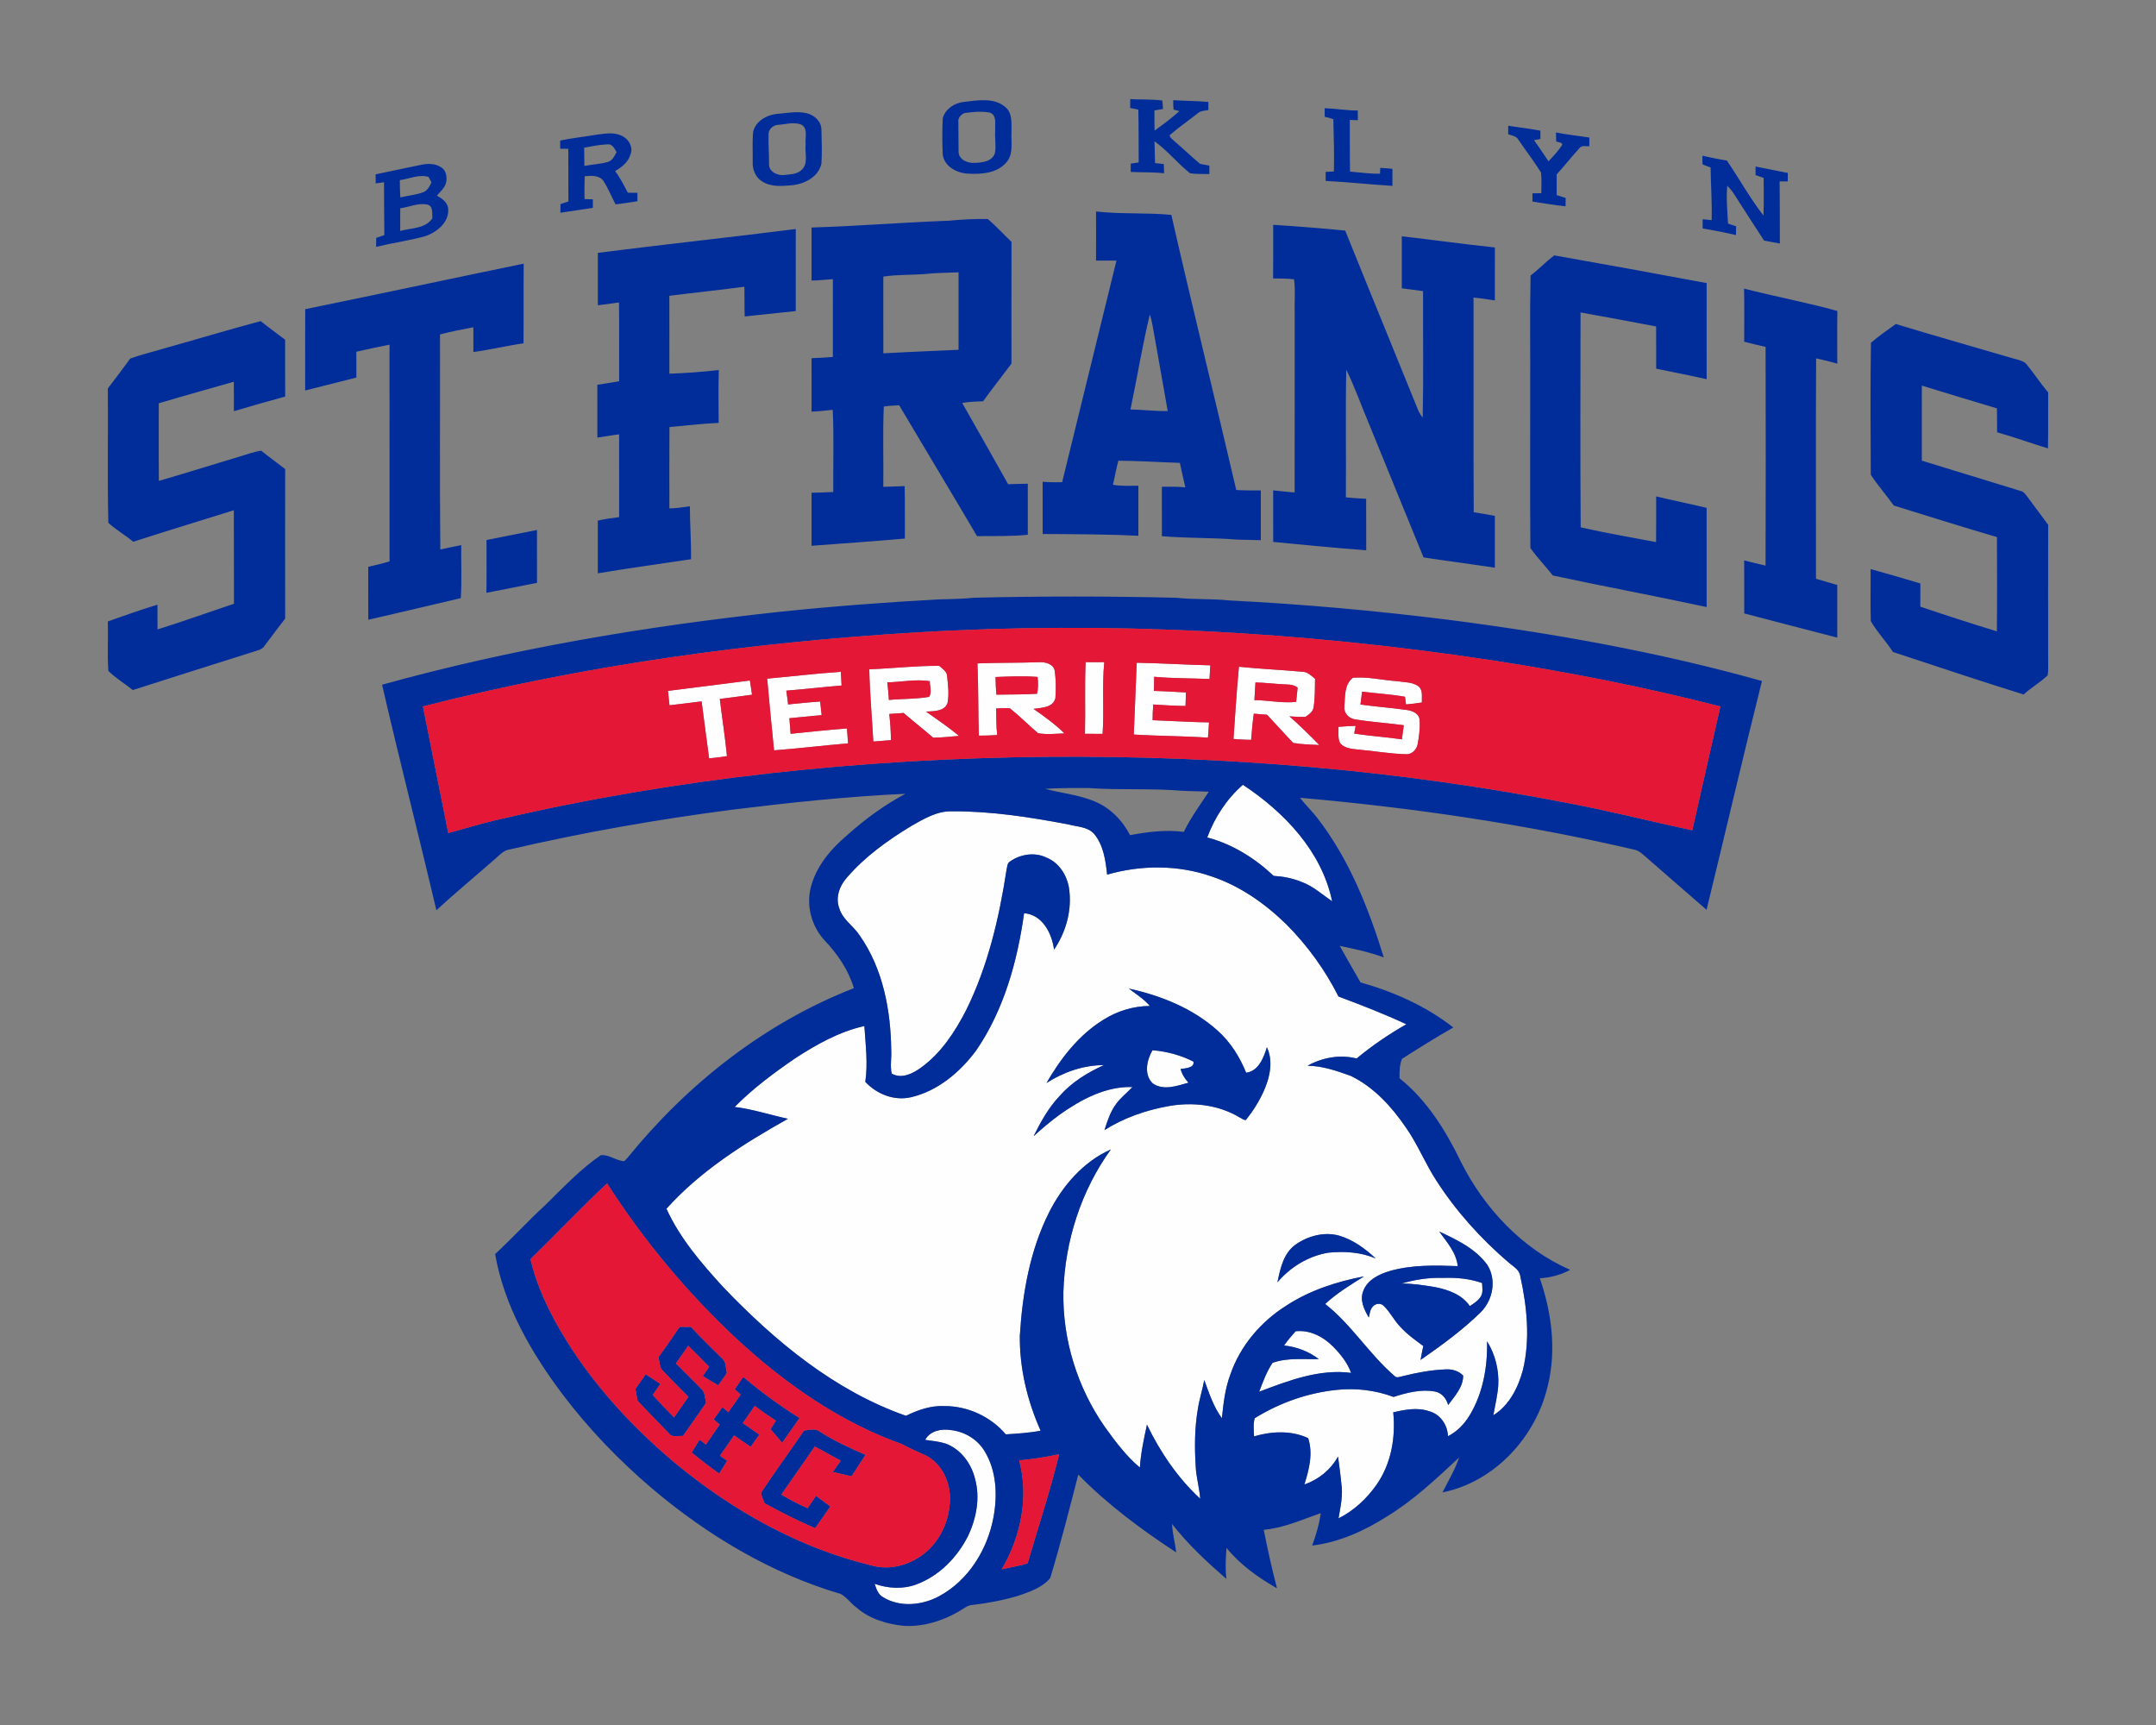 <?xml version="1.0" encoding="UTF-8"?>
<!DOCTYPE svg PUBLIC "-//W3C//DTD SVG 1.1//EN" "http://www.w3.org/Graphics/SVG/1.1/DTD/svg11.dtd">
<!-- Creator: CorelDRAW -->
<svg xmlns="http://www.w3.org/2000/svg" xml:space="preserve" width="2000px" height="1600px" version="1.1" style="shape-rendering:geometricPrecision; text-rendering:geometricPrecision; image-rendering:optimizeQuality; fill-rule:evenodd; clip-rule:evenodd"
viewBox="0 0 2000 1600"
 xmlns:xlink="http://www.w3.org/1999/xlink">
 <rect x="0" y="0" width="2000" height="1600" fill="#808080" stroke="none"/>
 <defs>
  <style type="text/css">
   <![CDATA[
    .fil1 {fill:#002D9A;fill-rule:nonzero}
    .fil2 {fill:#E41736;fill-rule:nonzero}
    .fil0 {fill:#FEFEFE;fill-rule:nonzero}
   ]]>
  </style>
 </defs>
 <g id="Capa_x0020_1">
  <g id="St_x0020_Francis_x0020_Terriers.cdr">
   <path class="fil0" d="M845.48 766.04c11.66,-6.57 23.94,-13.99 37.82,-13.53 36.1,-0.2 71.95,5.4 107.35,12.08 8.15,2.3 18.04,2.04 24.16,8.72 8.86,10.48 10.79,24.77 12.22,37.95 31.43,-9.09 65.75,-9.16 96.79,1.62 26.42,8.79 49.68,25.18 69.49,44.48 19.48,19.61 35.91,42.26 48.36,66.95 21.2,7.93 42.39,16.1 62.91,25.72 -16.21,9.33 -31.74,19.79 -46.12,31.78 -15.34,-3.94 -31.81,-0.93 -45.54,6.72 13.89,0.09 27.17,4.76 40.09,9.37 21.37,10.35 37.93,28.51 51.13,47.87 10.89,15.48 17.88,33.22 28.16,49.06 18.31,28.53 41.26,53.97 66.98,76.02 4.18,3.77 10.37,6.67 11.03,12.97 6.22,28.41 9.31,58.32 2.42,86.91 -4.42,16.28 -12.63,32.84 -27.44,41.98 1.63,-9.29 3.96,-18.49 4.59,-27.92 0.73,-14.23 -2.85,-28.62 -10.43,-40.72 0.59,23.77 -3.78,48.37 -16.27,68.92 -4.86,7.97 -11.56,14.9 -19.97,19.13 -0.37,-10.39 -7.16,-20.49 -17.46,-23.14 -10.87,-3.83 -22.43,-1.43 -33.32,0.96 2.35,23.32 -1.87,47.77 -15.5,67.23 -9.07,12.91 -21.04,24.11 -35.25,31.15 1.84,-10.68 4.32,-21.57 2.59,-32.44 -0.77,-8.33 -1.94,-16.61 -3.05,-24.91 -6.7,12.21 -18.1,21.48 -31.22,25.96 4.37,-13.86 8.24,-28.71 3.49,-43.01 -15.61,-7.33 -33.93,-6.39 -50.16,-1.64 -0.2,-5.62 -0.97,-11.36 0.6,-16.83 22.88,-14.21 49.06,-23.48 75.9,-26.27 17.83,-1.91 36.09,0.27 52.91,6.53 12.32,-3.93 25.46,-7.4 38.44,-5.01 6.34,1.23 10.61,6.48 12.18,12.54 6,-8.24 13.88,-16.43 13.97,-27.3 -4.34,-4.52 -10.6,-6.21 -16.69,-5.76 -13.29,0.55 -26.47,3.01 -39.34,6.25 -2.54,0.41 -5.57,2.17 -7.68,-0.16 -23.5,-20.23 -39.86,-47.59 -64.31,-66.79 10.85,-10.08 23.59,-17.84 36.15,-25.61 -25.41,4.79 -50.51,12.98 -72.28,27.19 -23.63,14.87 -42.72,37.3 -51.83,63.83 -4.92,12.98 -6.42,26.83 -7.87,40.52 -7.8,-10.56 -11.84,-23.22 -16.36,-35.4 -1.63,9 -4.53,17.7 -5.91,26.75 -3.05,17.59 -3.14,35.56 -2.02,53.34 0.46,10.11 3.43,19.92 4.17,30.01 -20.86,-19.24 -37.05,-43.21 -49.39,-68.66 -2.86,13.13 -5.69,26.29 -6.57,39.75 -12.78,-10.72 -22.91,-24.35 -32.61,-37.84 -25.37,-36.37 -39.14,-80.65 -38.35,-125.02 1.4,-47.04 16.41,-94 44.06,-132.22 -25.72,11.49 -44.9,33.76 -57.39,58.54 -17.77,35.34 -24.65,75.05 -27.06,114.19 -0.33,30.39 6.94,60.48 19.26,88.16 -10.65,2.1 -21.5,2.7 -32.29,3.4 -13.96,-16.47 -35.27,-26.27 -56.84,-26.23 -12.5,-0.65 -24.69,3.58 -35.75,9.03 -66.25,-23.19 -121.48,-69.16 -169.41,-119.22 -20.25,-22.13 -40.24,-45.31 -52.8,-72.85 31.5,-35.09 71.93,-60.55 112.72,-83.43 -16.5,-3.54 -32.62,-8.94 -49.44,-10.99 17,-17.17 36.54,-31.71 56.44,-45.31 19.73,-12.78 40.74,-24.57 63.89,-29.74 1.1,17.24 3.41,34.57 0.86,51.79 10.7,11.42 26.86,17.88 42.44,14.24 24.84,-5.76 45.5,-23.27 60.41,-43.36 25.77,-37.6 38.22,-82.6 44.46,-127.3 17,1.23 25.83,18.76 27.81,33.8 10.43,-15.5 16.12,-34.35 14.32,-53.06 -0.86,-13.4 -8.37,-27.06 -21.22,-32.25 -11.18,-5.55 -24.99,-3.22 -34.77,4.11 -1.93,1.74 -1.76,4.63 -2.41,6.97 -6.84,44.89 -17.38,89.85 -37.69,130.74 -10.26,19.84 -22.98,39.3 -41.27,52.63 -7.76,5.66 -18.19,11.18 -27.59,5.82 -1.58,-6.96 -0.04,-14.23 -0.44,-21.29 -0.35,-37.14 -7.53,-75.83 -29.21,-106.76 -5.69,-8.87 -15.77,-14.65 -18.91,-25.12 -3.8,-9.85 0.06,-20.94 6.87,-28.47 16.76,-19.61 38.07,-34.79 59.99,-48.12zm12.78 569.51c4.24,-8.32 15,-10.54 23.52,-9.14 12.94,1.32 25.28,8.7 31.85,20.06 10.94,18.27 11.79,40.87 7.88,61.32 -5.6,29.58 -23.08,57.87 -49.88,72.5 -15.94,8.78 -36.8,10.92 -52.73,1.01 -4.44,-2.61 -5.99,-7.71 -7.53,-12.26 12.28,4.33 26.11,5.23 38.46,0.62 21.39,-7.78 38.25,-25.21 48.32,-45.27 7.59,-16.27 11.22,-35.07 6.38,-52.62 -3.44,-14.32 -13.28,-27.65 -27.36,-32.82 -6.13,-1.95 -12.58,-2.56 -18.91,-3.4zm343.62 -100.77c13.24,-1.47 25.74,5.08 34.81,14.28 6.92,7 13.28,14.95 16.63,24.33 -29.44,-3.88 -58.17,7.23 -85.25,17.49 3.45,-9.21 6.92,-18.59 12.39,-26.82 13.68,-4.92 28.64,-3.1 42.94,-3.43 -9.38,-7.2 -20.53,-11.38 -32.22,-12.65 3.23,-4.66 6.92,-8.98 10.7,-13.2zm98.26 -44.25c12.54,-3.7 25.55,-5.67 38.64,-5.23 12.19,-0.46 24.46,0.68 36.04,4.72 0.19,4.15 1.16,8.68 -1.12,12.48 -2.4,3.97 -6.46,6.47 -10.22,8.94 -7.24,-10.74 -20.18,-15.22 -32.3,-17.64 -10.28,-1.67 -20.61,-3.32 -31.04,-3.27zm-231.03 -216.41c13.15,1.05 26.16,4.55 37.93,10.5 1.49,5.95 -7.86,6.32 -11.86,6.87 1.25,4.84 3.93,9.07 7.29,12.74 -10.54,2.9 -22.97,7.6 -32.99,0.77 -8.67,-8.04 -5.71,-21.79 -0.37,-30.88zm50.78 -197.34c6.87,-18.56 18.12,-35.87 33.09,-48.87 38.31,25.32 73.21,61.72 82.78,108.1 -9.31,-6.39 -17.83,-14.25 -28.65,-18.12 -8.15,-3.31 -16.87,-5 -25.61,-5.49 -17.36,-16.38 -38.38,-29.54 -61.61,-35.62zm-500.24 -135.95c25.34,-3.08 50.65,-6.48 75.99,-9.65 0.7,4.37 1.32,8.77 1.98,13.18 -9.95,1.45 -19.94,2.62 -29.9,3.93 2.14,17.68 4.91,35.27 6.64,53 -5.47,0.99 -11.01,1.63 -16.54,2.11 -2.5,-17.6 -4.57,-35.25 -6.98,-52.85 -9.95,1.13 -19.84,2.57 -29.79,3.63 -0.46,-4.44 -0.94,-8.9 -1.4,-13.35zm627.47 14.27c0.73,-9.09 -0.2,-20.27 7.91,-26.46 13.62,-1.15 27.04,2.21 40.57,3.13 6.6,1.1 13.9,0.62 19.72,4.4 5.05,3.47 3.38,10.17 3.69,15.39 -4.9,0.8 -9.8,1.41 -14.74,1.8 -0.26,-2.39 -0.57,-4.76 -0.94,-7.11 -13.16,-2.33 -26.54,-3.06 -39.78,-4.74 -0.46,3.99 -0.95,7.97 -1.54,11.94 14.45,2.09 29.06,3.05 43.51,5.14 5.08,0.77 11.14,3.45 11.4,9.42 0.48,7.49 -0.5,15.07 -1.87,22.45 -1.09,5.08 -5.6,9.62 -11.07,9.07 -14.86,-0.31 -29.54,-3.09 -44.32,-4.3 -5.91,-0.71 -12.95,-1.08 -16.74,-6.35 -2.02,-4.63 -1.11,-9.82 -1.31,-14.71 5.31,-0.45 10.61,-0.75 15.94,-0.91 -0.46,2.38 -0.9,4.79 -1.32,7.17 14.66,2.26 29.52,3.16 44.2,5.35 0.63,-4.37 1.21,-8.76 1.8,-13.11 -14.85,-2.04 -29.87,-2.94 -44.66,-5.34 -6.17,-0.61 -11.24,-5.84 -10.45,-12.23zm-535.45 -25.63c22.78,-2.04 45.49,-4.83 68.31,-6.32 0.29,4.21 0.53,8.43 0.72,12.67 -17.12,1.43 -34.19,3.4 -51.32,4.78 0.64,4.24 1.23,8.5 1.71,12.77 9.9,-0.91 19.77,-2.07 29.72,-2.68 0.46,4.19 0.96,8.39 1.4,12.6 -9.99,0.93 -19.98,1.98 -29.96,2.88 0.42,4.81 0.84,9.64 1.12,14.47 17.42,-1.84 34.84,-3.6 52.3,-4.98 0.33,4.61 0.7,9.24 1.05,13.84 -22.91,1.93 -45.75,4.74 -68.66,6.47 -2.26,-22.16 -4.41,-44.32 -6.39,-66.5zm342.79 -14.74c22.77,0.38 45.49,1.89 68.26,2.38 -0.2,4.25 -0.42,8.47 -0.72,12.71 -17.11,-0.79 -34.27,-0.5 -51.35,-2.09 -0.11,4.37 -0.18,8.73 -0.23,13.1 9.91,0.24 19.82,0.96 29.74,1.44 -0.11,4.16 -0.26,8.35 -0.44,12.54 -9.99,-0.04 -19.96,-0.78 -29.91,-1.36 -0.42,4.82 -0.59,9.69 -0.62,14.56 17.45,0.62 34.88,1.78 52.35,2.03 -0.2,4.72 -0.64,9.46 -0.99,14.18 -22.91,-1.62 -45.89,-1.44 -68.81,-2.92 1,-22.18 1.8,-44.38 2.72,-66.57zm-47.36 -0.59c5.74,0.08 11.51,0.08 17.27,0 -2.2,22.12 0.02,44.39 -1.56,66.55 -5.45,0 -10.9,0 -16.36,-0.05 0.57,-22.16 -0.36,-44.36 0.65,-66.5zm-100.37 1.16c19.17,-0.7 38.37,-0.39 57.53,-1.1 5.62,-0.19 13.08,1.59 14.16,8.11 1.16,8.28 1.23,16.76 0.64,25.1 -2.16,9.16 -12.92,8.99 -20.36,10.08 9.99,6.97 20.03,14.11 28.68,22.74 -8.12,0.3 -16.45,1.32 -24.47,-0.18 -8.83,-7.49 -16.97,-15.84 -26.06,-23.04 -4.25,-0.44 -8.51,-0.06 -12.75,0.11 0.14,8.24 -0.04,16.49 0.95,24.67 -5.67,0.37 -11.34,0.57 -17.02,0.54 -0.7,-22.35 -0.37,-44.71 -1.3,-67.03zm16.78 12.67l0 0c0.11,5.45 0.27,10.9 0.84,16.35 12.52,-0.27 25.06,-0.03 37.58,-0.81 1.34,-5.12 1.16,-10.4 0.59,-15.62 -12.98,-1.04 -26.03,-0.46 -39.01,0.08zm-117.13 -7.18c21.64,-0.77 43.23,-3.4 64.92,-3.18 2.91,2.77 7.25,5.16 7.3,9.73 0.87,8.23 1.99,16.74 0.33,24.91 -3.03,7.82 -12.94,7.35 -19.9,7.79 10.32,7.34 20.89,14.37 30.59,22.52 -7.97,0.79 -15.94,1.56 -23.96,1.67 -9.03,-7.78 -18.4,-15.16 -27.45,-22.91 -4.44,0.33 -8.86,0.63 -13.29,0.9 0.92,8.08 1.49,16.18 1.56,24.29 -5.45,0.41 -10.9,0.92 -16.34,1.29 -1.26,-22.35 -3.27,-44.65 -3.76,-67.01zm16.76 12.1l0 0c0.59,5.43 1.07,10.88 1.43,16.35 12.41,-1.23 25.04,-0.73 37.33,-2.88 2.79,-4.26 0.53,-9.78 0.66,-14.56 -13.11,-2.09 -26.28,0.88 -39.42,1.09zm326.16 -14.47c19.57,2.09 39.27,2.84 58.86,4.66 4.85,0.07 8.35,3.64 11.75,6.63 -0.2,8.76 0.06,17.61 -1.36,26.27 -0.6,4.3 -4.35,6.72 -7.63,8.96 -4.94,0.15 -9.88,-0.09 -14.78,-0.53 9.6,8.48 18.78,17.44 27.7,26.64 -8.1,-0.44 -16.28,-0.57 -24.27,-1.95 -8.06,-8.74 -16.17,-17.44 -24.25,-26.16 -4.1,-0.29 -8.19,-0.64 -12.25,-0.97 -1.14,8.07 -1.8,16.19 -2.46,24.3 -5.47,-0.11 -10.94,-0.35 -16.37,-0.84 1.54,-22.34 2.95,-44.71 5.06,-67.01zm15.3 14.58l0 0c-0.35,5.45 -0.61,10.92 -0.96,16.39 12.93,0.09 25.76,3.07 38.72,1.62 0.44,-4.43 0.88,-8.83 1.4,-13.22 -2.89,-2.19 -6.43,-2.9 -9.96,-2.92 -9.76,-0.3 -19.46,-1.69 -29.2,-1.87zm-117.43 283.91l0 0c6.69,5.16 13.97,9.7 19.54,16.16 -15.22,0.07 -30.17,4.64 -43.05,12.72 -22.81,14.05 -39.64,35.8 -52.88,58.73 15.83,-10.15 34.35,-16.61 53.3,-16.61 -15.4,6.97 -30.11,16.01 -41.31,28.86 -10.21,10.79 -17.39,23.9 -23.98,37.1 7.81,-7.09 15.87,-13.9 24.38,-20.14 19.72,-13.91 42.47,-26.23 67.33,-25.48 -4.91,5.31 -10.78,9.71 -15.06,15.59 -5.4,7.23 -8.17,15.91 -10.9,24.38 17.77,-11.26 38.09,-18.38 58.75,-22.13 22.52,-4.18 46.9,-1.59 66.73,10.41 1.87,0.72 3.62,2.67 5.76,2.28 6.61,-8.26 12.3,-17.29 16.62,-26.95 5.6,-12.63 8.92,-27.39 2.84,-40.5 -2.93,9.67 -7.82,22.2 -19.24,23.68 -5.96,-14.7 -14.57,-28.47 -26.49,-39.08 -22.95,-20.66 -52.49,-32.44 -82.34,-39.02zm287.87 225.36l0 0c7.12,9.78 15.88,19.57 17.24,32.11 -20.88,-0.77 -42.23,-1.31 -62.53,4.37 -10.17,2.95 -21.43,8.24 -25.23,18.93 -3.25,8.42 0.96,17.16 5.25,24.36 0.88,-3.44 1.11,-7.33 3.62,-10.06 2.5,-3.11 7.71,-3.69 10.43,-0.52 5.85,5.75 9.45,13.39 15.22,19.26 6.22,6.89 13.82,12.26 21.26,17.79 -0.92,4.28 -1.78,8.56 -2.52,12.89 19.59,-13.62 39.03,-27.7 56.07,-44.5 11.25,-11.42 14.69,-30.44 5.53,-44.14 -10.98,-14.76 -28.09,-22.93 -44.34,-30.49zm-133.76 12.54l0 0c-10.83,8.15 -13.7,22.1 -16.29,34.62 12.05,-14.26 28.92,-24.54 47.42,-27.55 14.76,-1.44 29.98,-0.54 43.77,5.41 -9.78,-9.16 -20.96,-17.37 -33.96,-21.2 -14.01,-3.86 -29.39,0.35 -40.94,8.72z"/>
   <path class="fil1" d="M1335.04 1142.27c16.25,7.56 33.36,15.73 44.34,30.49 9.16,13.7 5.72,32.72 -5.53,44.14 -17.04,16.8 -36.48,30.88 -56.07,44.5 0.74,-4.33 1.6,-8.61 2.52,-12.89 -7.44,-5.53 -15.04,-10.9 -21.26,-17.79 -5.77,-5.87 -9.37,-13.51 -15.22,-19.26 -2.72,-3.17 -7.93,-2.59 -10.43,0.52 -2.51,2.73 -2.74,6.62 -3.62,10.06 -4.29,-7.2 -8.5,-15.94 -5.25,-24.36 3.8,-10.69 15.06,-15.98 25.23,-18.93 20.3,-5.68 41.65,-5.14 62.53,-4.37 -1.36,-12.54 -10.12,-22.33 -17.24,-32.11zm-589.19 184.63c5.16,-0.75 10.89,-2.35 15.33,1.42 13.13,8.48 27.48,14.72 41.71,21.13 -4.33,6.63 -8.59,13.29 -12.96,19.9 -5.78,-1.42 -11.59,-2.72 -17.39,-4 2.46,-3.53 4.92,-7.04 7.38,-10.54 -8.11,-4.21 -15.95,-8.91 -24.06,-13.09 -10.4,14.83 -20.7,29.7 -31.05,44.56 7.82,4.68 15.92,8.97 24.31,12.63 2.61,-3.84 5.23,-7.64 7.84,-11.46 4.44,3.27 8.88,6.55 13.34,9.86 -4.73,6.7 -9.43,13.4 -14.1,20.16 -16.08,-6.78 -31.61,-14.78 -46.92,-23.12 -1.25,-3.17 -2.83,-6.28 -3.38,-9.65 12.82,-19.57 26.75,-38.45 39.95,-57.8zm-56.38 -49.73c16.52,13.88 33.96,26.6 52.21,38.11 -5.34,7.66 -10.66,15.35 -16.08,22.95 -3.62,-4.19 -7.23,-8.39 -10.8,-12.61 1.64,-2.65 3.27,-5.27 4.93,-7.88 -6.71,-4.33 -13.26,-8.85 -19.54,-13.73 -3.74,5.31 -7.49,10.63 -11.16,15.99 5.1,3.58 10.24,7.14 15.44,10.63 -2.7,3.78 -5.38,7.56 -8.08,11.35 -5.19,-3.44 -10.3,-7 -15.36,-10.62 -4.41,6.28 -8.8,12.54 -13.17,18.86 2.22,1.56 4.46,3.12 6.68,4.72 -2.46,3.96 -4.92,7.96 -7.38,11.95 -8.72,-6.3 -17.27,-12.8 -25.55,-19.65 2.46,-3.98 4.92,-7.94 7.36,-11.93 1.95,1.51 3.89,3.03 5.86,4.55 4.2,-6.22 8.53,-12.37 12.79,-18.56 -1.85,-1.58 -3.72,-3.14 -5.58,-4.68 2.7,-3.8 5.4,-7.6 8.08,-11.4 1.84,1.53 3.69,3.07 5.54,4.61 3.81,-5.43 7.62,-10.85 11.42,-16.27 -1.83,-1.69 -3.65,-3.34 -5.49,-4.99 2.63,-3.8 5.25,-7.6 7.88,-11.4zm-58.95 -46.47c3.47,-0.02 6.96,0 10.45,0.04 9.19,10.1 19.09,19.53 28.8,29.15 4.06,3.29 3.38,9.05 4.52,13.66 -2.67,3.8 -5.31,7.6 -7.97,11.4 -4.88,-2.77 -9.69,-5.63 -14.45,-8.59 2,-2.86 4,-5.69 6.02,-8.54 -6.35,-6.66 -12.92,-13.1 -19.48,-19.58 -3.78,5.47 -7.6,10.9 -11.34,16.41 7.78,7.91 15.81,15.6 23.55,23.57 3.56,3.34 3.23,8.61 4.39,13.02 -7.22,10.17 -14.14,20.52 -21.41,30.64 -4.47,-0.26 -10.13,1.82 -13.23,-2.52 -9.66,-9.98 -19.35,-19.93 -28.92,-30.03 -0.66,-3.69 -1.32,-7.38 -2,-11.05 3.14,-4.58 6.32,-9.11 9.53,-13.61 4.5,3.01 9.03,6.01 13.6,8.94 -2.36,3.42 -4.73,6.85 -7.1,10.28 6.5,7.05 13.03,14.09 19.81,20.86 4.48,-6.37 8.9,-12.76 13.31,-19.15 -7.9,-7.73 -15.53,-15.71 -23.23,-23.65 -3.81,-3.24 -3.39,-8.7 -4.53,-13.14 6.68,-9.27 13.25,-18.63 19.68,-28.11zm570.76 -75.89c11.55,-8.37 26.93,-12.58 40.94,-8.72 13,3.83 24.18,12.04 33.96,21.2 -13.79,-5.95 -29.01,-6.85 -43.77,-5.41 -18.5,3.01 -35.37,13.29 -47.42,27.55 2.59,-12.52 5.46,-26.47 16.29,-34.62zm-749.96 -653.92c15.59,-3.16 31.21,-6.15 46.8,-9.31 0.02,16.34 -0.02,32.68 0.03,49.03 -15.66,3 -31.26,6.32 -46.94,9.24 0.28,-16.32 0.05,-32.64 0.11,-48.96zm1284.27 -183c7.33,-6.25 15.26,-11.76 23.08,-17.37 34.97,10.7 70.24,20.54 105.32,30.91 4.92,1.67 10.47,2.21 14.84,5.24 7.52,8.7 13.64,18.56 21.15,27.31 -0.17,17.32 0.14,34.63 -0.19,51.92 -15.79,-4.81 -31.32,-10.44 -47.18,-14.96 -0.11,-7.38 -0.02,-14.78 -0.17,-22.16 -23.24,-7.01 -46.5,-13.93 -69.67,-21.11 0,23.19 0,46.37 -0.02,69.58 30.59,9.54 61.31,18.65 91.89,28.2 3.07,0.7 4.61,3.65 6.46,5.91 6.21,8.54 12.71,16.87 18.88,25.44 -0.1,41.97 -0.04,83.96 -0.02,125.95 -0.13,4.55 0.4,9.19 -0.5,13.69 -6.83,6.59 -15.31,11.22 -22.23,17.72 -40.57,-12.56 -80.85,-26.16 -121.21,-39.42 -6.4,-9.84 -14.7,-18.49 -20.58,-28.6 -0.51,-16.1 -0.03,-32.22 -0.18,-48.32 15.42,4.31 30.83,8.72 46.16,13.36 -0.02,7.16 0,14.34 -0.04,21.52 23.55,7.97 47.24,15.62 71.01,22.91 0.29,-29.15 0.17,-58.31 0.07,-87.44 -32.01,-9.4 -63.85,-19.39 -95.7,-29.28 -6.92,-9.64 -14.82,-18.62 -21.32,-28.52 -0.23,-40.81 -0.53,-81.69 0.15,-122.48zm-1583.85 5.45c30.05,-8.41 59.92,-17.46 90.09,-25.48 7.4,5.94 15.11,11.51 22.67,17.23 0.02,17.59 -0.07,35.16 0.06,52.75 -15.92,4.31 -31.78,8.87 -47.59,13.57 0,-9.11 0.07,-18.22 -0.07,-27.32 -23.23,6.63 -46.49,13.09 -69.62,19.97 0.05,24 -0.15,48.01 0.09,72.01 25.01,-7.24 49.81,-15.09 74.74,-22.55 6.7,-1.94 13.26,-4.5 20.19,-5.47 7.27,5.84 14.86,11.31 22.24,17.02 -0.08,46.21 -0.06,92.42 0,138.63 -6.36,8.41 -12.85,16.69 -19.06,25.2 -2.37,3.93 -7.21,4.43 -11.14,5.88 -37.05,11.73 -74.15,23.33 -111.15,35.26 -7.47,-6 -15.79,-10.99 -22.67,-17.71 -1.1,-15.22 -0.04,-30.62 -0.5,-45.92 15.3,-5.36 30.52,-10.9 46.05,-15.53 0.02,7.64 -0.02,15.3 0.03,22.95 23.8,-7.45 47.26,-15.9 70.93,-23.79 -0.15,-28.92 0.07,-57.83 -0.12,-86.75 -31.11,9.68 -62.27,19.21 -93.28,29.19 -7.49,-6.15 -15.97,-11.01 -23.13,-17.51 -0.99,-41.51 -0.09,-83.15 -0.46,-124.71 7.03,-9.15 13.99,-18.36 20.78,-27.69 10.1,-3.71 20.62,-6.11 30.92,-9.23zm1466.14 -55.65c28.73,7.36 57.97,12.78 86.54,20.75 -0.26,16.3 -0.09,32.58 -0.09,48.89 -6.47,-1.97 -13.04,-3.49 -19.61,-4.96 -0.41,68.15 -0.09,136.31 -0.15,204.46 6.59,1.87 13.17,3.8 19.76,5.73 -0.08,16.28 -0.02,32.55 -0.02,48.83 -28.79,-7.43 -57.56,-14.87 -86.29,-22.43 -0.02,-16.39 0.06,-32.79 -0.05,-49.18 6.57,1.74 13.22,3.25 19.84,4.84 0.26,-67.61 0.19,-135.25 0.02,-202.86 -6.64,-1.53 -13.25,-3.12 -19.84,-4.81 0.01,-16.43 0.2,-32.85 -0.11,-49.26zm-1334.76 19.09c67.61,-13.8 135.08,-28.3 202.68,-42.22 -0.24,24.62 0.05,49.24 -0.17,73.88 -15.57,2.22 -30.9,6 -46.5,8.05 -0.02,-7.65 0,-15.29 -0.02,-22.94 -10.37,1.94 -20.74,3.96 -30.95,6.64 0.2,66.5 -0.37,133.01 0.29,199.49 6.45,-1.45 12.93,-2.81 19.43,-4.04 -0.32,16.38 0.66,32.85 -0.45,49.18 -28.62,6.56 -57.16,13.55 -85.8,20.01 -0.04,-16.35 0.01,-32.71 -0.04,-49.07 6.63,-1.6 13.29,-3.05 19.79,-5.08 -0.06,-66.99 0.07,-133.99 -0.06,-200.98 -10.28,2.1 -20.56,4.15 -30.76,6.54 0.05,7.98 0.01,15.97 0.03,23.96 -15.82,4.04 -31.65,8.07 -47.51,11.99 0.02,-25.14 -0.07,-50.27 0.04,-75.41zm1136.72 -31.24c7.65,-5.8 14.28,-12.83 21.92,-18.67 47.16,8.33 94.33,16.85 141.42,25.7 -0.08,29.7 -0.06,59.41 -0.02,89.13 -15.55,-3.5 -31.23,-6.48 -46.82,-9.76 -0.03,-13.06 0.04,-26.11 -0.03,-39.15 -23.36,-4.53 -46.75,-8.74 -70.13,-12.99 -0.08,66.46 -0.37,132.91 0.14,199.34 23.14,5.25 46.62,9.21 69.93,13.67 0.19,-14.13 0.06,-28.29 0.07,-42.42 15.52,3.89 31.27,6.86 46.82,10.68 0,30.66 -0.04,61.32 0.02,91.98 -47.46,-10.21 -95.19,-19.11 -142.65,-29.25 -6.77,-8.63 -14.54,-16.56 -20.84,-25.5 -0.46,-48.41 -0.05,-96.86 -0.18,-145.27 0.22,-35.84 -0.46,-71.67 0.35,-107.49zm-865.25 -21.02c61.13,-7.8 122.43,-14.32 183.59,-22.09 -0.04,25.36 -0.04,50.73 -0.02,76.1 -15.77,1.72 -31.56,3.36 -47.35,4.99 -0.31,-9.18 -0.09,-18.39 -0.26,-27.57 -23.17,3.12 -46.44,5.45 -69.63,8.41 0.03,24.1 -0.02,48.19 0.03,72.27 15.3,-0.55 30.63,-1.68 45.83,-3.41 -0.44,16.32 -0.24,32.66 -0.11,49 -15.26,0.73 -30.44,2.5 -45.66,3.91 -0.2,25.15 -0.04,50.3 -0.07,75.46 6.39,-0.15 12.7,-1.03 19.02,-2.02 -0.04,16.39 1.37,32.73 1.04,49.14 -28.82,4.35 -57.72,8.26 -86.45,13.07 0.04,-16.3 0.06,-32.62 0,-48.92 6.52,-1.44 13.13,-2.41 19.77,-3.22 0.02,-25.59 0.04,-51.18 -0.01,-76.77 -6.76,0.77 -13.44,2.09 -20.18,3.01 0,-16.34 0.05,-32.66 -0.02,-49 6.74,-1.1 13.51,-2 20.23,-3.25 -0.09,-24.36 0.17,-48.72 -0.14,-73.09 -6.54,0.9 -13.06,1.91 -19.61,2.59 -0.02,-16.21 0,-32.4 0,-48.61zm626.49 -25.98c22.29,1.38 44.58,3.16 66.79,5.34 22.42,55.67 45.27,111.15 67.76,166.77 1.01,2.46 2.56,4.67 4.13,6.8 0.83,-39.13 0.19,-78.29 0.34,-117.43 -6.6,-0.73 -13.13,-1.89 -19.72,-2.6 0.05,-16.07 0.07,-32.15 0,-48.23 28.8,3.23 57.5,7.34 86.34,10.33 -0.06,16.38 -0.02,32.77 -0.04,49.15 -6.55,-1.1 -13.16,-2.02 -19.77,-2.72 0.15,66.39 -0.18,132.77 0.17,199.16 6.53,1.12 13.1,2.06 19.62,3.4 -0.02,16 -0.02,32 0,48 -22.03,-3.3 -44.13,-6.13 -66.16,-9.49 -16.97,-41.18 -33.62,-82.5 -50.53,-123.72 -7.14,-16.76 -13.11,-34.05 -21.15,-50.41 -0.82,39.45 -0.03,78.96 -0.38,118.43 6.24,0.59 12.52,1.12 18.82,1.31 0.12,15.91 0.01,31.83 0.07,47.77 -28.79,-2.15 -57.54,-4.98 -86.29,-7.75 -0.02,-15.94 0.04,-31.89 -0.03,-47.84 6.64,0.62 13.23,1.59 19.9,1.92 0.14,-55.06 0.01,-110.11 0.07,-165.17 -0.4,-10.83 0.83,-21.77 -0.61,-32.53 -6.44,-0.7 -12.96,-0.7 -19.42,-0.79 0.22,-16.56 0.04,-33.14 0.09,-49.7zm398.21 -64.07c7.5,1.63 15.03,3.23 22.63,4.42 11.49,16.89 21.43,34.92 33.95,51.06 0.47,-11.64 0.22,-23.32 0.16,-34.96 -2.51,-0.86 -5.03,-1.72 -7.49,-2.59 -0.02,-2.64 -0.02,-5.3 -0.02,-7.94 9.99,1.92 19.96,3.94 29.93,5.94 -0.04,2.61 -0.06,5.24 -0.06,7.86 -2.53,0 -5.05,0 -7.54,0 0.13,19.2 0.29,38.43 0.22,57.63 -4.92,-0.84 -9.79,-1.87 -14.67,-2.77 -9.4,-14.53 -18.89,-28.99 -28.14,-43.61 -1.66,-2.68 -3.82,-4.99 -5.97,-7.26 -1.12,11.71 0.13,23.42 0.68,35.12 2.48,0.86 4.97,1.68 7.51,2.51 -0.06,2.72 -0.08,5.45 -0.1,8.17 -10.22,-2.41 -20.56,-4.41 -30.91,-6.13 -0.02,-2.87 -0.04,-5.73 -0.04,-8.59 2.77,0.27 5.55,0.57 8.36,0.86 0.47,-16.32 -0.74,-32.57 -0.98,-48.87 -2.53,-0.94 -5.1,-1.75 -7.49,-2.94 -0.13,-2.64 -0.13,-5.29 -0.03,-7.91zm-180.18 -27.82c9.93,1.49 19.92,2.7 29.82,4.54 -0.02,2.57 0,5.14 0.01,7.71 -1.96,0.38 -3.92,0.75 -5.85,1.12 4.48,6.52 9.05,12.98 13.4,19.61 4.26,-4.63 8.7,-9.18 12.17,-14.45 2.24,-3.1 -3.34,-3.16 -5.03,-3.95 -0.07,-2.79 -0.16,-5.58 -0.26,-8.37 10.25,2.06 20.66,3.08 30.98,4.72 -0.02,2.68 -0.04,5.36 0,8.04 -2.96,0.29 -6.67,-1.1 -8.87,1.43 -7.35,8.06 -14.08,16.63 -21.41,24.69 -0.05,6.41 -0.03,12.8 -0.05,19.21 2.77,0.9 5.54,1.8 8.37,2.66 -0.07,2.59 -0.09,5.18 -0.11,7.76 -10.26,-1.19 -20.49,-2.75 -30.68,-4.42 -0.02,-2.55 -0.04,-5.1 -0.02,-7.64 2.72,-0.03 5.44,-0.07 8.19,-0.13 -0.04,-6.38 0.55,-12.85 -0.26,-19.2 -6.42,-10.39 -14.02,-20.05 -20.83,-30.18 -1.91,-3.64 -6.19,-4 -9.62,-5.31 0,-2.6 0.01,-5.21 0.05,-7.84zm-170.31 -16.32c10.28,0.39 20.43,2.19 30.75,2.17 0,2.99 0.02,5.98 0.07,8.98 -2.49,-0.08 -4.97,-0.15 -7.45,-0.22 0.16,15.97 -0.19,31.92 0.2,47.88 9.27,0.77 18.49,2.2 27.81,1.98 0.06,-1.34 0.15,-4.04 0.19,-5.4 3.78,0.19 7.56,0.42 11.32,0.88 -0.03,5.27 -0.03,10.54 -0.03,15.79 -20.66,-1.27 -41.22,-3.56 -61.89,-4.57 -0.04,-2.81 -0.04,-5.6 -0.04,-8.39 2.56,-0.13 5.11,-0.28 7.68,-0.42 0.4,-16.18 -0.17,-32.37 -0.55,-48.54 -2.63,-0.9 -5.35,-1.51 -8.01,-2.21 -0.03,-2.64 -0.05,-5.28 -0.05,-7.93zm-180.31 -8.46c9.9,0.79 19.89,-0.07 29.75,1.39 0.2,2.61 0.4,5.22 0.62,7.83 -2.68,0.46 -5.29,0.9 -7.95,1.32 0,6.24 -0.04,12.5 0.13,18.74 7.93,-5.63 15.7,-11.54 22.97,-18.04 -1.34,-0.37 -4.02,-1.12 -5.36,-1.49 -0.33,-2.88 -0.28,-5.79 -0.32,-8.69 10.87,0.65 21.78,0.67 32.63,1.62 -0.02,2.52 -0.04,5.03 -0.04,7.55 -3.6,0.55 -7.54,0.6 -10.28,3.34 -8.45,6.73 -17.44,12.77 -25.56,19.92 0.08,2.35 2.24,3.58 3.73,5.06 8.32,7.02 16.1,14.6 24.45,21.58 2.85,0.51 5.71,1.04 8.6,1.59 -0.02,2.61 -0.02,5.22 0,7.84 -5.97,-0.2 -11.97,0.15 -17.87,-0.7 -11.64,-9.18 -20.96,-21.07 -33.04,-29.7 0.13,6.74 0.46,13.47 0.51,20.21 2.68,0.31 5.4,0.63 8.12,0.92 0.07,2.85 0.16,5.69 0.31,8.54 -10.3,-1.16 -20.67,-0.7 -30.99,-1.21 -0.02,-2.59 0,-5.16 0.02,-7.73 2.44,-0.37 4.9,-0.74 7.38,-1.11 -0.13,-16.33 0.09,-32.67 -0.35,-49.01 -2.53,-0.48 -5.07,-0.98 -7.56,-1.49 0.01,-2.75 0.05,-5.51 0.1,-8.28zm-154.98 2.74c12.83,-1.42 27.98,-4.54 38.85,4.49 7.06,5.57 5.85,15.42 5.93,23.39 -0.5,9.44 2.13,20.4 -4.78,28.18 -8.68,10.12 -23.26,11.09 -35.65,10.38 -10.28,-0.48 -22.19,-6.78 -23.35,-18.01 -0.48,-11.06 -0.52,-22.18 0,-33.23 2.15,-8.45 10.61,-14.19 19,-15.2zm1.21 10.26l0 0c-3.32,1.36 -6.24,4.48 -5.69,8.33 0.18,9.27 0,18.56 0.2,27.85 0.3,7.05 8.36,10.41 14.51,10.01 7.14,-0.17 16.35,-1.05 19.2,-8.91 1.3,-7.03 -0.3,-14.32 0.24,-21.46 -0.35,-5.45 1.83,-13.97 -4.98,-16.26 -7.67,-1.4 -15.8,-0.68 -23.48,0.44zm-171.86 0.59c8.54,-0.87 17.34,-2.43 25.82,-0.35 7.01,1.72 13.45,7.82 13.33,15.42 0.14,10.43 0.71,20.89 -0.02,31.3 -2.59,11.84 -14.85,18.4 -26.04,19.85 -9.56,0.82 -20.19,2.2 -28.69,-3.29 -6.37,-3.56 -9.33,-11.18 -9.03,-18.19 0.2,-9.28 -0.48,-18.62 0.4,-27.85 2.44,-10.73 14.01,-16.45 24.23,-16.89zm-2.4 10.46l0 0c-3.82,0.92 -7.44,4.13 -7.47,8.26 -0.35,9.27 0.49,18.54 0.44,27.82 -0.48,7.23 7.87,11.12 14.1,10.33 5.16,-0.68 11.07,-0.51 15.25,-4.07 7.77,-5.79 3.51,-16.47 4.58,-24.62 -0.74,-5.93 2.44,-14.29 -3.86,-17.98 -7.31,-2.97 -15.46,-0.13 -23.04,0.26zm-200.81 14.43c11.6,-2.4 23.39,-3.65 35.07,-5.62 7.78,-1.04 16.52,-2.29 23.61,2.04 5.34,3.1 9.16,10.24 6.57,16.28 -1.95,7.24 -8.12,12.01 -14.28,15.63 4.68,6.2 8.13,13.2 11.78,20.05 2.96,0.05 5.91,0.09 8.89,0.11 0,2.58 0,5.19 0.03,7.78 -6.75,1.06 -13.49,2.18 -20.28,2.9 -3.95,-7.31 -6.94,-15.18 -11.53,-22.12 -4.17,-5.07 -11.27,-4.52 -17.11,-3.91 -0.31,7.05 -0.26,14.11 -0.13,21.18 2.57,0.06 5.14,0.11 7.71,0.17 -0.02,2.64 -0.02,5.29 -0.02,7.93 -10,1.65 -20.06,2.94 -30.09,4.53 0.02,-2.66 0.04,-5.32 0.06,-7.98 2.44,-0.81 4.88,-1.64 7.34,-2.48 -0.07,-16.27 0.04,-32.53 -0.07,-48.82 -2.5,-0.03 -5,-0.07 -7.49,-0.09 -0.02,-2.53 -0.04,-5.05 -0.06,-7.58zm22.25 6.66l0 0c0.06,5.64 0.08,11.28 0.19,16.91 7.25,-1.45 14.74,-1.67 21.86,-3.74 4.22,-1.31 6.1,-5.55 8.02,-9.11 -1.87,-2.97 -3.47,-7.12 -7.62,-7.2 -7.56,0.17 -15.03,1.77 -22.45,3.14zm-152.28 16.07c6.31,-1.43 13.4,-1.8 19.09,1.78 4.9,2.42 6.08,8.65 5.29,13.58 -0.87,5.38 -5.29,9.06 -8.69,12.95 4.87,2.86 10.36,6.57 10.5,12.87 0.54,12.37 -10.94,21.42 -21.7,24.93 -14.88,4.02 -30.21,6.15 -45.2,9.76 0.04,-2.79 0.06,-5.58 0.08,-8.35 2.51,-0.83 5.03,-1.67 7.54,-2.53 -0.29,-16.36 -0.16,-32.7 -0.29,-49.06 -2.59,0.35 -5.16,0.72 -7.73,1.12 -0.02,-2.81 -0.04,-5.61 -0.07,-8.42 13.69,-3 27.46,-5.68 41.18,-8.63zm-18.71 14.01l0 0c0.02,5.34 0.09,10.68 0.46,16.02 6.94,-1.61 14.08,-2.36 20.83,-4.66 4.25,-1.38 6.3,-5.58 8.08,-9.29 -0.68,-1.27 -2.04,-3.8 -2.71,-5.05 -8.98,-2.66 -17.81,1.73 -26.66,2.98zm0.37 26.08l0 0c-0.04,7.02 -0.04,14.03 -0.02,21.04 10.19,-2.93 23.29,-1.85 29.87,-11.8 -0.48,-4.5 1.06,-11.46 -4.96,-12.72 -8.33,-1.66 -16.63,2.46 -24.89,3.48zm645.47 2.96c23.17,2.7 46.62,0.9 69.84,3.18 19.42,85.2 40.39,170.07 60.24,255.2 7.56,0.44 15.16,0.4 22.76,0.35 0,15.4 0,30.79 0,46.19 -7.27,-0.26 -14.54,-0.33 -21.81,-0.53 -23.28,-1.95 -46.69,-1.2 -69.97,-3.2 -0.01,-15.29 0.02,-30.56 -0.01,-45.86 7.25,-0.03 14.52,-0.16 21.77,0.54 -1.78,-7.55 -3.42,-15.13 -5.07,-22.69 -19.02,-0.57 -38,-1.88 -57.04,-2.01 -2.04,7.36 -3.27,14.91 -5.07,22.33 7.79,1.41 15.76,0.88 23.63,0.92 0.02,15.47 0,30.93 0,46.41 -29.56,-1.49 -59.19,-1.47 -88.8,-1.66 -0.02,-16.13 0.02,-32.29 -0.02,-48.43 6.01,0.46 12.05,0.54 18.09,0.39 16.78,-68.53 33.52,-137.07 50.39,-205.58 -6.31,0.02 -12.63,0 -18.95,0.03 0.1,-15.2 0.06,-30.4 0.02,-45.58zm49.9 95.43l0 0c-7.01,29.17 -11.8,58.84 -17.95,88.21 11.51,0.26 22.98,1.73 34.53,1.47 -4.17,-23.83 -8.46,-47.64 -12.63,-71.47 -1.12,-6.11 -2.04,-12.28 -3.95,-18.21zm-186.78 -86.84c12.06,-1.1 24.25,-1.83 36.37,-1.6 7.84,6.56 14.7,14.18 22.08,21.23 -0.12,37.63 -0.03,75.27 -0.05,112.92 -8.7,11.68 -17.79,23.1 -26.31,34.94 -6.48,0.2 -12.98,0.37 -19.37,1.56 14.21,25.1 28.55,50.16 42.59,75.34 6.08,-0.14 12.16,-0.44 18.25,-0.44 0,15.77 -0.03,31.54 0.02,47.33 -15.62,1.62 -31.43,1.09 -47.13,1.27 -23.84,-40.57 -48.21,-80.85 -72.2,-121.37 -4.77,0.31 -9.57,0.42 -14.28,1.16 -1.03,24.78 -0.15,49.67 -0.43,74.49 6.59,-0.18 13.19,-0.45 19.78,-0.64 0.44,16.2 0.09,32.41 0.22,48.62 -28.83,2.55 -57.71,4.5 -86.57,6.7 0,-16.4 0.02,-32.79 0,-49.19 6.71,-0.12 13.43,-0.38 20.14,-0.69 -0.2,-25.41 0.74,-50.86 -0.51,-76.23 -6.52,0.79 -13.05,1.4 -19.61,1.69 -0.03,-16.52 0.02,-33.05 -0.03,-49.57 6.59,-0.26 13.18,-0.6 19.77,-1.17 0.04,-24.05 0,-48.12 0.02,-72.17 -6.59,0.44 -13.17,1.28 -19.78,1.28 0.02,-16.39 0.02,-32.77 0,-49.16 42.38,-1.27 84.66,-4.72 127.03,-6.3zm-60.46 51.83l0 0c0,23.7 -0.03,47.4 0.02,71.12 23.24,-1.14 46.51,-2.28 69.77,-3.23 0,-23.94 -0.06,-47.88 0.01,-71.84 -10.61,0.41 -21.25,0.44 -31.81,1.62 -12.65,0.95 -25.41,0.38 -37.99,2.33zm84.31 297.85c62.45,-1.5 124.93,-1.45 187.37,0.04 16.34,1.78 32.84,0.73 49.18,2.48 67.67,3.38 135.23,9.43 202.48,17.84 98.33,12.6 196.24,30.11 291.74,56.9 -17.7,70.59 -34.15,141.49 -51.42,212.19 -18.6,-16.29 -37.4,-32.32 -55.92,-48.67 -3.33,-2.81 -6.54,-6.21 -10.98,-7.07 -102,-23.81 -205.92,-38.98 -310.19,-48.16 4.9,6.61 11.05,12.18 16.02,18.73 29.51,38.11 47.55,83.62 61.67,129.34 -13.25,-4.89 -27.1,-7.82 -40.87,-10.71 6.34,11.33 12.76,22.64 19.26,33.88 30.85,8.72 60.77,21.95 86.12,41.84 -16.21,9.14 -31.94,19.09 -47.64,29.08 -2.33,5.72 -2.33,11.95 -2.25,18.02 25.4,20.27 42.86,48.45 56.87,77.37 21.66,43.1 56.77,80.74 101.38,100.31 -8.65,4.77 -18.32,7.18 -28.13,7.86 10.98,31.63 15.51,66.27 7.51,99.15 -10.78,47.63 -49.24,89.71 -97.82,99.44 5.42,-10.71 11.64,-21.06 15.52,-32.46 -21.21,19.77 -42.47,39.87 -67.38,55 -20.95,13.29 -44.19,23.77 -69.01,26.75 3.58,-9.75 6.55,-19.75 7.97,-30.05 -17.35,5.94 -34.37,13.82 -52.87,15.42 3.61,18.19 7.52,36.33 12.28,54.27 -17.44,-9.95 -34.09,-21.76 -46.82,-37.47 -0.73,9.56 -1.3,19.2 -0.13,28.76 -18.02,-15.67 -35.69,-32.01 -50.39,-50.96 0.33,8.92 2.81,17.55 3.87,26.4 -32.38,-21.22 -63.76,-44.41 -90.87,-72.17 -8.28,32.07 -16.42,64.2 -26.02,95.91 -7.32,8.87 -18.93,12.74 -29.5,16.41 -13.99,4.22 -28.42,6.92 -42.92,8.59 -2.45,0.13 -4.65,1.2 -6.69,2.46 -16.43,10.87 -36.14,17.85 -56.01,16.93 -16.01,-1.45 -32.35,-6.28 -44.65,-17.02 -5.19,-3.82 -8.9,-9.47 -14.58,-12.59 -64.58,-19.04 -123.53,-54.27 -174.73,-97.58 -30.68,-26.03 -58.73,-55.21 -83.06,-87.26 -29.12,-38.72 -54.38,-82.14 -62.8,-130.44 15.86,-14.54 30.31,-30.58 46.19,-45.11 16.57,-16.17 32.56,-33.35 51.73,-46.52 6.81,-0.97 13.22,4.21 19.99,5.29 2.37,1.03 3.7,-1.98 5.14,-3.23 55.54,-68.44 127.29,-124.93 209.77,-157.06 -4.99,-16.74 -15.11,-31.52 -27.02,-44.12 -12.1,-12.96 -17.35,-31.87 -13.02,-49.14 4.96,-19.79 18.76,-36.02 34.08,-48.89 16.41,-14.69 34.27,-27.8 53.75,-38.13 -53.48,2.46 -106.79,8.11 -159.94,14.66 -69.49,9 -138.57,21.06 -206.83,36.9 -6.65,0.81 -10.72,6.47 -15.62,10.34 -17.52,15.42 -35.53,30.29 -52.7,46.08 -16.43,-69.82 -34.29,-139.29 -50.39,-209.16 120.27,-33.41 243.79,-54.1 367.78,-67.5 49.41,-5.16 98.94,-8.93 148.51,-11.63 11.01,-0.25 22.03,-0.44 32.99,-1.54zm-53.43 32.18l0 0c-154.25,9.33 -308.13,30.42 -457.96,68.67 7.82,39.12 15.64,78.24 23.48,117.38 15.2,-3.93 30.19,-8.77 45.51,-12.24 167.11,-39.05 338.82,-56.73 510.27,-58.46 161.81,-1.25 323.94,11.94 482.87,42.91 38.7,7.29 76.87,17.07 115.39,25.28 8.52,-38.32 17.46,-76.54 26.05,-114.84 -70.37,-18.06 -141.73,-32.11 -213.53,-43.07 -175.86,-26.56 -354.47,-36.26 -532.08,-25.63zm269.6 190.2l0 0c23.23,6.08 44.25,19.24 61.61,35.62 8.74,0.49 17.46,2.18 25.61,5.49 10.82,3.87 19.34,11.73 28.65,18.12 -9.57,-46.38 -44.47,-82.78 -82.78,-108.1 -14.97,13 -26.22,30.31 -33.09,48.87zm-150.39 -45.14l0 0c15.24,4.13 31.28,5.47 45.89,11.66 14.42,5.94 25.78,17.56 32.89,31.3 16.41,-3.03 33.22,-5.18 49.89,-2.98 6.39,-13.22 15.09,-25.08 23.19,-37.27 -8.33,-0.47 -16.69,-0.44 -25,-0.9 -28.68,-2.42 -57.52,-0.44 -86.18,-2.51 -13.57,-0.09 -27.13,-0.09 -40.68,0.7zm-124.02 34.4l0 0c-21.92,13.33 -43.23,28.51 -59.99,48.12 -6.81,7.53 -10.67,18.62 -6.87,28.47 3.14,10.47 13.22,16.25 18.91,25.12 21.68,30.93 28.86,69.62 29.21,106.76 0.4,7.06 -1.14,14.33 0.44,21.29 9.4,5.36 19.83,-0.16 27.59,-5.82 18.29,-13.33 31.01,-32.79 41.27,-52.63 20.31,-40.89 30.85,-85.85 37.69,-130.74 0.65,-2.34 0.48,-5.23 2.41,-6.97 9.78,-7.33 23.59,-9.66 34.77,-4.11 12.85,5.19 20.36,18.85 21.22,32.25 1.8,18.71 -3.89,37.56 -14.32,53.06 -1.98,-15.04 -10.81,-32.57 -27.81,-33.8 -6.24,44.7 -18.69,89.7 -44.46,127.3 -14.91,20.09 -35.57,37.6 -60.41,43.36 -15.58,3.64 -31.74,-2.82 -42.44,-14.24 2.55,-17.22 0.24,-34.55 -0.86,-51.79 -23.15,5.17 -44.16,16.96 -63.89,29.74 -19.9,13.6 -39.44,28.14 -56.44,45.31 16.82,2.05 32.94,7.45 49.44,10.99 -40.79,22.88 -81.22,48.34 -112.72,83.43 12.56,27.54 32.55,50.72 52.8,72.85 47.93,50.06 103.16,96.03 169.41,119.22 11.06,-5.45 23.25,-9.68 35.75,-9.03 21.57,-0.04 42.88,9.76 56.84,26.23 10.79,-0.7 21.64,-1.3 32.29,-3.4 -12.32,-27.68 -19.59,-57.77 -19.26,-88.16 2.41,-39.14 9.29,-78.85 27.06,-114.19 12.49,-24.78 31.67,-47.05 57.39,-58.54 -27.65,38.22 -42.66,85.18 -44.06,132.22 -0.79,44.37 12.98,88.65 38.35,125.02 9.7,13.49 19.83,27.12 32.61,37.84 0.88,-13.46 3.71,-26.62 6.57,-39.75 12.34,25.45 28.53,49.42 49.39,68.66 -0.74,-10.09 -3.71,-19.9 -4.17,-30.01 -1.12,-17.78 -1.03,-35.75 2.02,-53.34 1.38,-9.05 4.28,-17.75 5.91,-26.75 4.52,12.18 8.56,24.84 16.36,35.4 1.45,-13.69 2.95,-27.54 7.87,-40.52 9.11,-26.53 28.2,-48.96 51.83,-63.83 21.77,-14.21 46.87,-22.4 72.28,-27.19 -12.56,7.77 -25.3,15.53 -36.15,25.61 24.45,19.2 40.81,46.56 64.31,66.79 2.11,2.33 5.14,0.57 7.68,0.16 12.87,-3.24 26.05,-5.7 39.34,-6.25 6.09,-0.45 12.35,1.24 16.69,5.76 -0.09,10.87 -7.97,19.06 -13.97,27.3 -1.57,-6.06 -5.84,-11.31 -12.18,-12.54 -12.98,-2.39 -26.12,1.08 -38.44,5.01 -16.82,-6.26 -35.08,-8.44 -52.91,-6.53 -26.84,2.79 -53.02,12.06 -75.9,26.27 -1.57,5.47 -0.8,11.21 -0.6,16.83 16.23,-4.75 34.55,-5.69 50.16,1.64 4.75,14.3 0.88,29.15 -3.49,43.01 13.12,-4.48 24.52,-13.75 31.22,-25.96 1.11,8.3 2.28,16.58 3.05,24.91 1.73,10.87 -0.75,21.76 -2.59,32.44 14.21,-7.04 26.18,-18.24 35.25,-31.15 13.63,-19.46 17.85,-43.91 15.5,-67.23 10.89,-2.39 22.45,-4.79 33.32,-0.96 10.3,2.65 17.09,12.75 17.46,23.14 8.41,-4.23 15.11,-11.16 19.97,-19.13 12.49,-20.55 16.86,-45.15 16.27,-68.92 7.58,12.1 11.16,26.49 10.43,40.72 -0.63,9.43 -2.96,18.63 -4.59,27.92 14.81,-9.14 23.02,-25.7 27.44,-41.98 6.89,-28.59 3.8,-58.5 -2.42,-86.91 -0.66,-6.3 -6.85,-9.2 -11.03,-12.97 -25.72,-22.05 -48.67,-47.49 -66.98,-76.02 -10.28,-15.84 -17.27,-33.58 -28.16,-49.06 -13.2,-19.36 -29.76,-37.52 -51.13,-47.87 -12.92,-4.61 -26.2,-9.28 -40.09,-9.37 13.73,-7.65 30.2,-10.66 45.54,-6.72 14.38,-11.99 29.91,-22.45 46.12,-31.78 -20.52,-9.62 -41.71,-17.79 -62.91,-25.72 -12.45,-24.69 -28.88,-47.34 -48.36,-66.95 -19.81,-19.3 -43.07,-35.69 -69.49,-44.48 -31.04,-10.78 -65.36,-10.71 -96.79,-1.62 -1.43,-13.18 -3.36,-27.47 -12.22,-37.95 -6.12,-6.68 -16.01,-6.42 -24.16,-8.72 -35.4,-6.68 -71.25,-12.28 -107.35,-12.08 -13.88,-0.46 -26.16,6.96 -37.82,13.53zm-353.35 401.84l0 0c4.5,19.77 12.67,38.52 22.16,56.34 27.8,51.13 67.27,95.23 111.66,132.53 53.44,44.3 115.71,79.35 183.61,95.51 15.36,4.16 32.12,-0.24 44.97,-9.2 17.19,-11.92 26.84,-32.97 26.72,-53.65 -0.08,-15.34 -7.55,-31.22 -21.26,-38.84 -7.95,-3.69 -15.98,-7.16 -23.72,-11.26 -57.82,-20.61 -108.85,-56.63 -153.61,-98.09 -45.55,-42.66 -85.85,-91.04 -119.5,-143.6 -24.31,22.77 -47.16,47.04 -71.03,70.26zm709.75 66.9l0 0c-3.78,4.22 -7.47,8.54 -10.7,13.2 11.69,1.27 22.84,5.45 32.22,12.65 -14.3,0.33 -29.26,-1.49 -42.94,3.43 -5.47,8.23 -8.94,17.61 -12.39,26.82 27.08,-10.26 55.81,-21.37 85.25,-17.49 -3.35,-9.38 -9.71,-17.33 -16.63,-24.33 -9.07,-9.2 -21.57,-15.75 -34.81,-14.28zm-343.62 100.77l0 0c6.33,0.84 12.78,1.45 18.91,3.4 14.08,5.17 23.92,18.5 27.36,32.82 4.84,17.55 1.21,36.35 -6.38,52.62 -10.07,20.06 -26.93,37.49 -48.32,45.27 -12.35,4.61 -26.18,3.71 -38.46,-0.62 1.54,4.55 3.09,9.65 7.53,12.26 15.93,9.91 36.79,7.77 52.73,-1.01 26.8,-14.63 44.28,-42.92 49.88,-72.5 3.91,-20.45 3.06,-43.05 -7.88,-61.32 -6.57,-11.36 -18.91,-18.74 -31.85,-20.06 -8.52,-1.4 -19.28,0.82 -23.52,9.14zm87.15 19.04l0 0c9.22,34.02 1.45,70.99 -16.16,100.99 8.05,-1.63 16.07,-3.27 23.98,-5.45 9.88,-33.73 20.95,-67.12 29.26,-101.27 -12.24,2.68 -24.63,4.52 -37.08,5.73zm101.76 -437.68c29.85,6.58 59.39,18.36 82.34,39.02 11.92,10.61 20.53,24.38 26.49,39.08 11.42,-1.48 16.31,-14.01 19.24,-23.68 6.08,13.11 2.76,27.87 -2.84,40.5 -4.32,9.66 -10.01,18.69 -16.62,26.95 -2.14,0.39 -3.89,-1.56 -5.76,-2.28 -19.83,-12 -44.21,-14.59 -66.73,-10.41 -20.66,3.75 -40.98,10.87 -58.75,22.13 2.73,-8.47 5.5,-17.15 10.9,-24.38 4.28,-5.88 10.15,-10.28 15.06,-15.59 -24.86,-0.75 -47.61,11.57 -67.33,25.48 -8.51,6.24 -16.57,13.05 -24.38,20.14 6.59,-13.2 13.77,-26.31 23.98,-37.1 11.2,-12.85 25.91,-21.89 41.31,-28.86 -18.95,0 -37.47,6.46 -53.3,16.61 13.24,-22.93 30.07,-44.68 52.88,-58.73 12.88,-8.08 27.83,-12.65 43.05,-12.72 -5.57,-6.46 -12.85,-11 -19.54,-16.16zm21.94 57.21l0 0c-5.34,9.09 -8.3,22.84 0.37,30.88 10.02,6.83 22.45,2.13 32.99,-0.77 -3.36,-3.67 -6.04,-7.9 -7.29,-12.74 4,-0.55 13.35,-0.92 11.86,-6.87 -11.77,-5.95 -24.78,-9.45 -37.93,-10.5zm231.03 216.41l0 0c10.43,-0.05 20.76,1.6 31.04,3.27 12.12,2.42 25.06,6.9 32.3,17.64 3.76,-2.47 7.82,-4.97 10.22,-8.94 2.28,-3.8 1.31,-8.33 1.12,-12.48 -11.58,-4.04 -23.85,-5.18 -36.04,-4.72 -13.09,-0.44 -26.1,1.53 -38.64,5.23z"/>
   <path class="fil2" d="M492.13 1167.88c23.87,-23.22 46.72,-47.49 71.03,-70.26 33.65,52.56 73.95,100.94 119.5,143.6 44.76,41.46 95.79,77.48 153.61,98.09 7.74,4.1 15.77,7.57 23.72,11.26 13.71,7.62 21.18,23.5 21.26,38.84 0.12,20.68 -9.53,41.73 -26.72,53.65 -12.85,8.96 -29.61,13.36 -44.97,9.2 -67.9,-16.16 -130.17,-51.21 -183.61,-95.51 -44.39,-37.3 -83.86,-81.4 -111.66,-132.53 -9.49,-17.82 -17.66,-36.57 -22.16,-56.34zm453.28 186.71c12.45,-1.21 24.84,-3.05 37.08,-5.73 -8.31,34.15 -19.38,67.54 -29.26,101.27 -7.91,2.18 -15.93,3.82 -23.98,5.45 17.61,-30 25.38,-66.97 16.16,-100.99zm219.19 -721.59c9.74,0.18 19.44,1.57 29.2,1.87 3.53,0.02 7.07,0.73 9.96,2.92 -0.52,4.39 -0.96,8.79 -1.4,13.22 -12.96,1.45 -25.79,-1.53 -38.72,-1.62 0.35,-5.47 0.61,-10.94 0.96,-16.39zm-341.46 -0.11c13.14,-0.21 26.31,-3.18 39.42,-1.09 -0.13,4.78 2.13,10.3 -0.66,14.56 -12.29,2.15 -24.92,1.65 -37.33,2.88 -0.36,-5.47 -0.84,-10.92 -1.43,-16.35zm100.37 -4.92c12.98,-0.54 26.03,-1.12 39.01,-0.08 0.57,5.22 0.75,10.5 -0.59,15.62 -12.52,0.78 -25.06,0.54 -37.58,0.81 -0.57,-5.45 -0.73,-10.9 -0.84,-16.35zm-73.22 -41.39c177.61,-10.63 356.22,-0.93 532.08,25.63 71.8,10.96 143.16,25.01 213.53,43.07 -8.59,38.3 -17.53,76.52 -26.05,114.84 -38.52,-8.21 -76.69,-17.99 -115.39,-25.28 -158.93,-30.97 -321.06,-44.16 -482.87,-42.91 -171.45,1.73 -343.16,19.41 -510.27,58.46 -15.32,3.47 -30.31,8.31 -45.51,12.24 -7.84,-39.14 -15.66,-78.26 -23.48,-117.38 149.83,-38.25 303.71,-59.34 457.96,-68.67zm56.44 28.72l0 0c0.93,22.32 0.6,44.68 1.3,67.03 5.68,0.03 11.35,-0.17 17.02,-0.54 -0.99,-8.18 -0.81,-16.43 -0.95,-24.67 4.24,-0.17 8.5,-0.55 12.75,-0.11 9.09,7.2 17.23,15.55 26.06,23.04 8.02,1.5 16.35,0.48 24.47,0.18 -8.65,-8.63 -18.69,-15.77 -28.68,-22.74 7.44,-1.09 18.2,-0.92 20.36,-10.08 0.59,-8.34 0.52,-16.82 -0.64,-25.1 -1.08,-6.52 -8.54,-8.3 -14.16,-8.11 -19.16,0.71 -38.36,0.4 -57.53,1.1zm100.37 -1.16l0 0c-1.01,22.14 -0.08,44.34 -0.65,66.5 5.46,0.05 10.91,0.05 16.36,0.05 1.58,-22.16 -0.64,-44.43 1.56,-66.55 -5.76,0.08 -11.53,0.08 -17.27,0zm47.36 0.59l0 0c-0.92,22.19 -1.72,44.39 -2.72,66.57 22.92,1.48 45.9,1.3 68.81,2.92 0.35,-4.72 0.79,-9.46 0.99,-14.18 -17.47,-0.25 -34.9,-1.41 -52.35,-2.03 0.03,-4.87 0.2,-9.74 0.62,-14.56 9.95,0.58 19.92,1.32 29.91,1.36 0.18,-4.19 0.33,-8.38 0.44,-12.54 -9.92,-0.48 -19.83,-1.2 -29.74,-1.44 0.05,-4.37 0.12,-8.73 0.23,-13.1 17.08,1.59 34.24,1.3 51.35,2.09 0.3,-4.24 0.52,-8.46 0.72,-12.71 -22.77,-0.49 -45.49,-2 -68.26,-2.38zm-248.08 6.06l0 0c0.49,22.36 2.5,44.66 3.76,67.01 5.44,-0.37 10.89,-0.88 16.34,-1.29 -0.07,-8.11 -0.64,-16.21 -1.56,-24.29 4.43,-0.27 8.85,-0.57 13.29,-0.9 9.05,7.75 18.42,15.13 27.45,22.91 8.02,-0.11 15.99,-0.88 23.96,-1.67 -9.7,-8.15 -20.27,-15.18 -30.59,-22.52 6.96,-0.44 16.87,0.03 19.9,-7.79 1.66,-8.17 0.54,-16.68 -0.33,-24.91 -0.05,-4.57 -4.39,-6.96 -7.3,-9.73 -21.69,-0.22 -43.28,2.41 -64.92,3.18zm342.92 -2.37l0 0c-2.11,22.3 -3.52,44.67 -5.06,67.01 5.43,0.49 10.9,0.73 16.37,0.84 0.66,-8.11 1.32,-16.23 2.46,-24.3 4.06,0.33 8.15,0.68 12.25,0.97 8.08,8.72 16.19,17.42 24.25,26.16 7.99,1.38 16.17,1.51 24.27,1.95 -8.92,-9.2 -18.1,-18.16 -27.7,-26.64 4.9,0.44 9.84,0.68 14.78,0.53 3.28,-2.24 7.03,-4.66 7.63,-8.96 1.42,-8.66 1.16,-17.51 1.36,-26.27 -3.4,-2.99 -6.9,-6.56 -11.75,-6.63 -19.59,-1.82 -39.29,-2.57 -58.86,-4.66zm-437.63 11.05l0 0c1.98,22.18 4.13,44.34 6.39,66.5 22.91,-1.73 45.75,-4.54 68.66,-6.47 -0.35,-4.6 -0.72,-9.23 -1.05,-13.84 -17.46,1.38 -34.88,3.14 -52.3,4.98 -0.28,-4.83 -0.7,-9.66 -1.12,-14.47 9.98,-0.9 19.97,-1.95 29.96,-2.88 -0.44,-4.21 -0.94,-8.41 -1.4,-12.6 -9.95,0.61 -19.82,1.77 -29.72,2.68 -0.48,-4.27 -1.07,-8.53 -1.71,-12.77 17.13,-1.38 34.2,-3.35 51.32,-4.78 -0.19,-4.24 -0.43,-8.46 -0.72,-12.67 -22.82,1.49 -45.53,4.28 -68.31,6.32zm535.45 25.63l0 0c-0.79,6.39 4.28,11.62 10.45,12.23 14.79,2.4 29.81,3.3 44.66,5.34 -0.59,4.35 -1.17,8.74 -1.8,13.11 -14.68,-2.19 -29.54,-3.09 -44.2,-5.35 0.42,-2.38 0.86,-4.79 1.32,-7.17 -5.33,0.16 -10.63,0.46 -15.94,0.91 0.2,4.89 -0.71,10.08 1.31,14.71 3.79,5.27 10.83,5.64 16.74,6.35 14.78,1.21 29.46,3.99 44.32,4.3 5.47,0.55 9.98,-3.99 11.07,-9.07 1.37,-7.38 2.35,-14.96 1.87,-22.45 -0.26,-5.97 -6.32,-8.65 -11.4,-9.42 -14.45,-2.09 -29.06,-3.05 -43.51,-5.14 0.59,-3.97 1.08,-7.95 1.54,-11.94 13.24,1.68 26.62,2.41 39.78,4.74 0.37,2.35 0.68,4.72 0.94,7.11 4.94,-0.39 9.84,-1 14.74,-1.8 -0.31,-5.22 1.36,-11.92 -3.69,-15.39 -5.82,-3.78 -13.12,-3.3 -19.72,-4.4 -13.53,-0.92 -26.95,-4.28 -40.57,-3.13 -8.11,6.19 -7.18,17.37 -7.91,26.46zm-627.47 -14.27l0 0c0.46,4.45 0.94,8.91 1.4,13.35 9.95,-1.06 19.84,-2.5 29.79,-3.63 2.41,17.6 4.48,35.25 6.98,52.85 5.53,-0.48 11.07,-1.12 16.54,-2.11 -1.73,-17.73 -4.5,-35.32 -6.64,-53 9.96,-1.31 19.95,-2.48 29.9,-3.93 -0.66,-4.41 -1.28,-8.81 -1.98,-13.18 -25.34,3.17 -50.65,6.57 -75.99,9.65zm10.87 589.87l0 0c-6.43,9.48 -13,18.84 -19.68,28.11 1.14,4.44 0.72,9.9 4.53,13.14 7.7,7.94 15.33,15.92 23.23,23.65 -4.41,6.39 -8.83,12.78 -13.31,19.15 -6.78,-6.77 -13.31,-13.81 -19.81,-20.86 2.37,-3.43 4.74,-6.86 7.1,-10.28 -4.57,-2.93 -9.1,-5.93 -13.6,-8.94 -3.21,4.5 -6.39,9.03 -9.53,13.61 0.68,3.67 1.34,7.36 2,11.05 9.57,10.1 19.26,20.05 28.92,30.03 3.1,4.34 8.76,2.26 13.23,2.52 7.27,-10.12 14.19,-20.47 21.41,-30.64 -1.16,-4.41 -0.83,-9.68 -4.39,-13.02 -7.74,-7.97 -15.77,-15.66 -23.55,-23.57 3.74,-5.51 7.56,-10.94 11.34,-16.41 6.56,6.48 13.13,12.92 19.48,19.58 -2.02,2.85 -4.02,5.68 -6.02,8.54 4.76,2.96 9.57,5.82 14.45,8.59 2.66,-3.8 5.3,-7.6 7.97,-11.4 -1.14,-4.61 -0.46,-10.37 -4.52,-13.66 -9.71,-9.62 -19.61,-19.05 -28.8,-29.15 -3.49,-0.04 -6.98,-0.06 -10.45,-0.04zm58.95 46.47l0 0c-2.63,3.8 -5.25,7.6 -7.88,11.4 1.84,1.65 3.66,3.3 5.49,4.99 -3.8,5.42 -7.61,10.84 -11.42,16.27 -1.85,-1.54 -3.7,-3.08 -5.54,-4.61 -2.68,3.8 -5.38,7.6 -8.08,11.4 1.86,1.54 3.73,3.1 5.58,4.68 -4.26,6.19 -8.59,12.34 -12.79,18.56 -1.97,-1.52 -3.91,-3.04 -5.86,-4.55 -2.44,3.99 -4.9,7.95 -7.36,11.93 8.28,6.85 16.83,13.35 25.55,19.65 2.46,-3.99 4.92,-7.99 7.38,-11.95 -2.22,-1.6 -4.46,-3.16 -6.68,-4.72 4.37,-6.32 8.76,-12.58 13.17,-18.86 5.06,3.62 10.17,7.18 15.36,10.62 2.7,-3.79 5.38,-7.57 8.08,-11.35 -5.2,-3.49 -10.34,-7.05 -15.44,-10.63 3.67,-5.36 7.42,-10.68 11.16,-15.99 6.28,4.88 12.83,9.4 19.54,13.73 -1.66,2.61 -3.29,5.23 -4.93,7.88 3.57,4.22 7.18,8.42 10.8,12.61 5.42,-7.6 10.74,-15.29 16.08,-22.95 -18.25,-11.51 -35.69,-24.23 -52.21,-38.11zm56.38 49.73l0 0c-13.2,19.35 -27.13,38.23 -39.95,57.8 0.55,3.37 2.13,6.48 3.38,9.65 15.31,8.34 30.84,16.34 46.92,23.12 4.67,-6.76 9.37,-13.46 14.1,-20.16 -4.46,-3.31 -8.9,-6.59 -13.34,-9.86 -2.61,3.82 -5.23,7.62 -7.84,11.46 -8.39,-3.66 -16.49,-7.95 -24.31,-12.63 10.35,-14.86 20.65,-29.73 31.05,-44.56 8.11,4.18 15.95,8.88 24.06,13.09 -2.46,3.5 -4.92,7.01 -7.38,10.54 5.8,1.28 11.61,2.58 17.39,4 4.37,-6.61 8.63,-13.27 12.96,-19.9 -14.23,-6.41 -28.58,-12.65 -41.71,-21.13 -4.44,-3.77 -10.17,-2.17 -15.33,-1.42z"/>
  </g>
 </g>
</svg>
